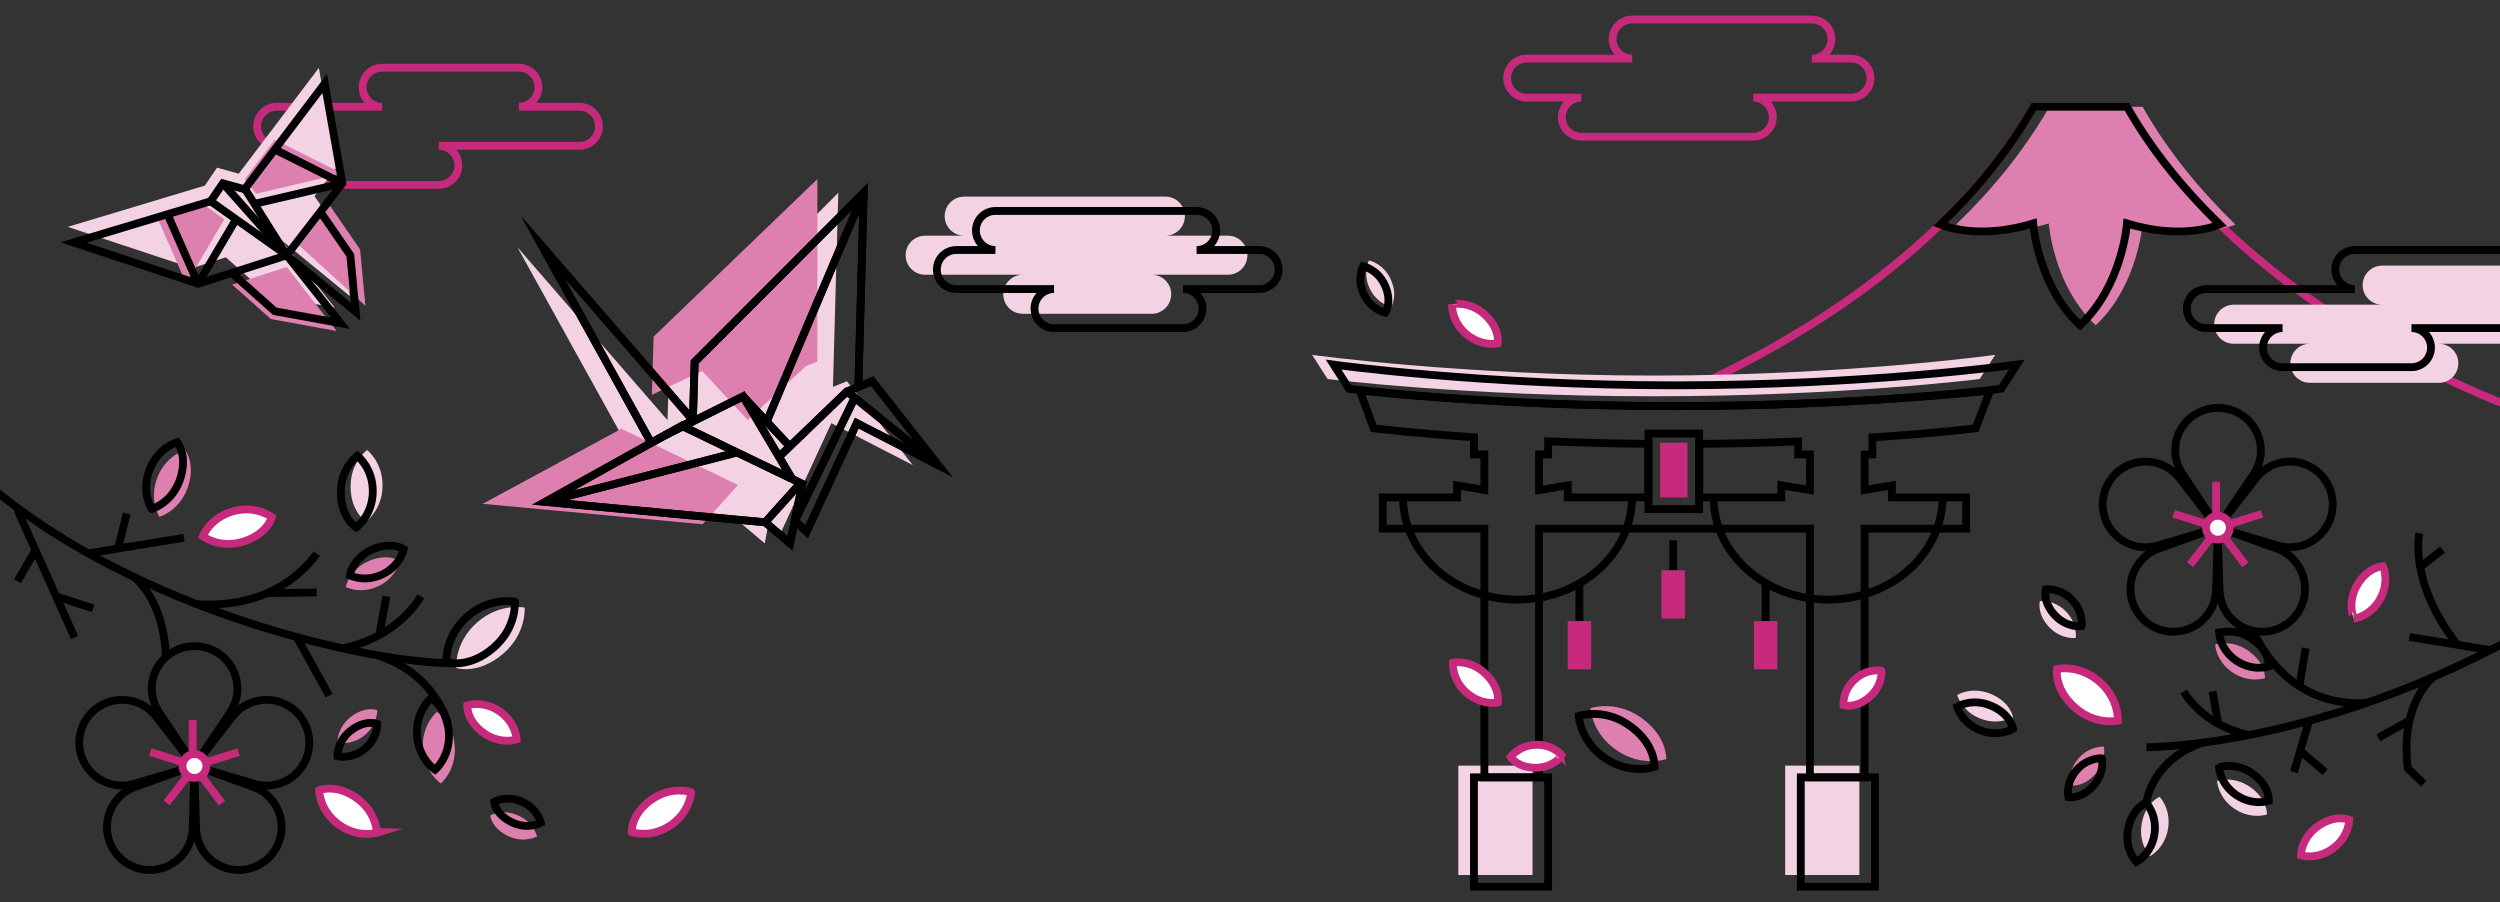 <?xml version="1.0" encoding="utf-8"?>
<!-- Generator: Adobe Illustrator 16.0.0, SVG Export Plug-In . SVG Version: 6.00 Build 0)  -->
<!DOCTYPE svg PUBLIC "-//W3C//DTD SVG 1.1//EN" "http://www.w3.org/Graphics/SVG/1.1/DTD/svg11.dtd">
<svg version="1.1" xmlns="http://www.w3.org/2000/svg" xmlns:xlink="http://www.w3.org/1999/xlink" x="0px" y="0px" width="1920px"
	 height="693px" viewBox="0 0 1920 693" style="enable-background:new 0 0 1920 693;" xml:space="preserve">
<rect x="0" y="0" width="1920" height="693" fill="#333333" stroke="none"/>
<style type="text/css">
<![CDATA[
	.st0{fill:none;stroke:#272525;stroke-width:4;stroke-miterlimit:10;}
	.st1{clip-path:url(#SVGID_18_);fill:none;stroke:#C72A7D;stroke-width:6;stroke-miterlimit:10;}
	.st2{clip-path:url(#SVGID_34_);fill:#DD7FAF;}
	.st3{fill:#7CC7EA;}
	.st4{clip-path:url(#SVGID_18_);fill:#C72A7D;}
	.st5{clip-path:url(#SVGID_20_);fill:#83C698;}
	.st6{fill:none;stroke:#32367C;stroke-width:4;stroke-miterlimit:10;}
	.st7{fill:none;stroke:#FAEC34;stroke-width:6.549;stroke-miterlimit:10;}
	.st8{clip-path:url(#SVGID_24_);fill:none;stroke:#27A2DC;stroke-width:4.366;stroke-miterlimit:10;}
	.st9{fill:#FFFFFF;stroke:#C72A7D;stroke-width:6;stroke-miterlimit:10;}
	.st10{clip-path:url(#SVGID_8_);fill:none;stroke:#000000;stroke-width:4;stroke-miterlimit:10;}
	.st11{clip-path:url(#SVGID_24_);fill:none;stroke:#FAEC34;stroke-width:4;stroke-miterlimit:10;}
	.st12{fill:none;stroke:#000000;stroke-width:5;stroke-miterlimit:10;}
	.st13{clip-path:url(#SVGID_10_);fill:none;stroke:#000000;stroke-width:4;stroke-miterlimit:10;}
	.st14{clip-path:url(#SVGID_16_);fill:none;}
	.st15{fill:#FFFF66;stroke:#000000;stroke-width:4;stroke-miterlimit:10;}
	.st16{fill:#F8EB35;stroke:#F8EB35;stroke-width:3.562;stroke-miterlimit:10;}
	.st17{clip-path:url(#SVGID_10_);fill:#FFFFFF;stroke:#000000;stroke-width:4;stroke-miterlimit:10;}
	.st18{clip-path:url(#SVGID_26_);fill:none;stroke:#C72B7D;stroke-width:6;stroke-miterlimit:10;}
	.st19{fill:none;stroke:#C72A7D;stroke-width:4;stroke-miterlimit:10;}
	.st20{fill:none;stroke:#C72B7D;stroke-width:4;stroke-miterlimit:10;}
	.st21{clip-path:url(#SVGID_32_);fill:none;stroke:#34A157;stroke-width:6.564;stroke-miterlimit:10;}
	.st22{clip-path:url(#SVGID_32_);fill:none;stroke:#32367C;stroke-width:6.014;stroke-miterlimit:10;}
	.st23{fill:#83C698;}
	.st24{clip-path:url(#SVGID_18_);fill:none;stroke:#000000;stroke-width:6;stroke-miterlimit:10;}
	.st25{fill:none;stroke:#D1EBF7;stroke-width:6;stroke-miterlimit:10;}
	.st26{fill:none;stroke:#27A2DC;stroke-width:4.366;stroke-miterlimit:10;}
	.st27{fill:#FFFFFF;stroke:#000000;stroke-width:6;stroke-miterlimit:10;}
	.st28{clip-path:url(#SVGID_34_);fill:none;stroke:#C72A7D;stroke-width:6;stroke-miterlimit:10;}
	.st29{fill:#FFFFFF;stroke:#34A156;stroke-width:6;stroke-miterlimit:10;}
	.st30{fill:none;stroke:#FFFFFF;stroke-miterlimit:10;}
	.st31{fill:#FAEC34;stroke:#000000;stroke-width:4;stroke-miterlimit:10;}
	.st32{fill:none;stroke:#000000;stroke-width:4;stroke-miterlimit:10;}
	.st33{clip-path:url(#SVGID_30_);fill:none;stroke:#FAEC34;stroke-width:4;stroke-miterlimit:10;}
	.st34{clip-path:url(#SVGID_32_);fill:none;stroke:#C72B7D;stroke-width:6.014;stroke-miterlimit:10;}
	.st35{fill:none;stroke:#34A156;stroke-width:4;stroke-miterlimit:10;}
	.st36{fill:#F2D2E3;}
	.st37{fill:#26A1DB;}
	.st38{fill:#27A1DB;}
	.st39{fill:#27A2DC;}
	.st40{clip-path:url(#SVGID_34_);fill:#FFFFFF;stroke:#C72A7D;stroke-width:6;stroke-miterlimit:10;}
	.st41{fill:#5D5D5D;}
	.st42{fill:#C72A7D;stroke:#000000;stroke-width:4;stroke-miterlimit:10;}
	.st43{clip-path:url(#SVGID_20_);fill:#FFFFFF;stroke:#34A156;stroke-width:6;stroke-miterlimit:10;}
	.st44{clip-path:url(#SVGID_34_);fill:none;stroke:#000000;stroke-width:6;stroke-miterlimit:10;}
	.st45{fill:#F8EB35;}
	.st46{clip-path:url(#SVGID_18_);fill:#DD7FAF;}
	.st47{clip-path:url(#SVGID_8_);}
	.st48{clip-path:url(#SVGID_34_);fill:#F2D2E3;}
	.st49{clip-path:url(#SVGID_18_);fill:#FFFFFF;stroke:#C72A7D;stroke-width:6;stroke-miterlimit:10;}
	.st50{stroke:#000000;stroke-width:4;stroke-miterlimit:10;}
	.st51{fill:none;stroke:#27A1DB;stroke-width:6;stroke-miterlimit:10;}
	.st52{fill:#FFFFFF;stroke:#C72A7D;stroke-width:4;stroke-miterlimit:10;}
	.st53{fill:#C6C6C6;}
	.st54{fill:#FAEC34;}
	.st55{clip-path:url(#SVGID_26_);fill:none;stroke:#FAEC34;stroke-width:6;stroke-miterlimit:10;}
	.st56{fill:#C72A7D;}
	.st57{fill:#C72B7D;}
	.st58{fill:none;stroke:#FAEC34;stroke-width:4;stroke-miterlimit:10;}
	.st59{fill:none;stroke:#FFFF66;stroke-width:4;stroke-miterlimit:10;}
	.st60{clip-path:url(#SVGID_20_);fill:#34A156;}
	.st61{clip-path:url(#SVGID_32_);fill:none;stroke:#FAEC34;stroke-width:6.014;stroke-miterlimit:10;}
	.st62{clip-path:url(#SVGID_16_);fill:none;stroke:#FAEC34;stroke-width:3.628;stroke-miterlimit:10;}
	.st63{fill:none;stroke:#000000;stroke-width:3;stroke-miterlimit:10;}
	.st64{fill:#FFFFFF;}
	.st65{fill:none;stroke:#000000;stroke-width:3.843;stroke-miterlimit:10;}
	.st66{clip-path:url(#SVGID_30_);fill:none;stroke:#34A157;stroke-width:4.366;stroke-miterlimit:10;}
	.st67{fill:none;stroke:#FAEC34;stroke-width:4.366;stroke-miterlimit:10;}
	.st68{fill:none;}
	.st69{clip-path:url(#SVGID_34_);fill:#C72A7D;}
	.st70{clip-path:url(#SVGID_24_);fill:none;stroke:#32367C;stroke-width:4;stroke-miterlimit:10;}
	.st71{clip-path:url(#SVGID_20_);fill:#D4EBDB;}
	.st72{fill:none;stroke:#D1EBF7;stroke-width:4;stroke-miterlimit:10;}
	.st73{fill:#32367C;}
	.st74{clip-path:url(#SVGID_20_);fill:none;stroke:#000000;stroke-width:6;stroke-miterlimit:10;}
	.st75{fill:#FFFFFF;stroke:#000000;stroke-width:4;stroke-miterlimit:10;}
	.st76{fill:#34A156;}
	.st77{fill:#34A157;}
	.st78{clip-path:url(#SVGID_24_);fill:none;stroke:#C72B7D;stroke-width:4;stroke-miterlimit:10;}
	.st79{clip-path:url(#SVGID_20_);fill:none;stroke:#34A156;stroke-width:6;stroke-miterlimit:10;}
	.st80{fill:none;stroke:#C72A7D;stroke-width:6;stroke-miterlimit:10;}
	.st81{fill:#FFFFFF;stroke:#34A156;stroke-width:4;stroke-miterlimit:10;}
	.st82{stroke:#000000;stroke-width:3;stroke-miterlimit:10;}
	.st83{fill:none;stroke:#FFFFFF;stroke-width:4;stroke-miterlimit:10;}
	.st84{fill:none;stroke:#7CC7EA;stroke-width:4;stroke-miterlimit:10;}
	.st85{fill:#D1EBF7;}
	.st86{fill:none;stroke:#34A157;stroke-width:4.366;stroke-miterlimit:10;}
	.st87{fill:#D4EBDB;}
	.st88{fill:none;stroke:#000000;stroke-width:5.299;stroke-miterlimit:10;}
	.st89{clip-path:url(#SVGID_30_);fill:none;stroke:#32367C;stroke-width:4;stroke-miterlimit:10;}
	.st90{fill:none;stroke:#FFFFFF;stroke-width:1.479;stroke-miterlimit:10;}
	.st91{clip-path:url(#SVGID_10_);}
	.st92{clip-path:url(#SVGID_12_);}
	.st93{clip-path:url(#SVGID_14_);}
	.st94{clip-path:url(#SVGID_16_);}
	.st95{clip-path:url(#SVGID_18_);}
	.st96{clip-path:url(#SVGID_20_);}
	.st97{clip-path:url(#SVGID_22_);}
	.st98{clip-path:url(#SVGID_34_);}
	.st99{fill:none;stroke:#000000;stroke-width:6;stroke-miterlimit:10;}
	.st100{clip-path:url(#SVGID_18_);fill:#F2D2E3;}
	.st101{clip-path:url(#SVGID_8_);fill:#FFFFFF;stroke:#000000;stroke-width:4;stroke-miterlimit:10;}
	.st102{fill:none;stroke:#272525;stroke-width:3.562;stroke-miterlimit:10;}
	.st103{clip-path:url(#SVGID_28_);fill:none;stroke:#27A2DC;stroke-width:6.549;stroke-miterlimit:10;}
	.st104{fill:none;stroke:#34A156;stroke-width:6;stroke-miterlimit:10;}
	.st105{clip-path:url(#SVGID_28_);fill:none;stroke:#32367C;stroke-width:6;stroke-miterlimit:10;}
	.st106{fill:none;stroke:#27A1DB;stroke-width:4;stroke-miterlimit:10;}
	.st107{clip-path:url(#SVGID_30_);fill:none;stroke:#C72B7D;stroke-width:4;stroke-miterlimit:10;}
	.st108{fill:#DD7FAF;}
	.st109{clip-path:url(#SVGID_12_);fill:none;stroke:#000000;stroke-width:4;stroke-miterlimit:10;}
]]>
</style>
<g id="Layer_1">
</g>
<g id="Layer_2">
	<g>
		<defs>
			<rect id="SVGID_17_" width="1920" height="693"/>
		</defs>
		<clipPath id="SVGID_2_">
			<use xlink:href="#SVGID_17_"  style="overflow:visible;"/>
		</clipPath>
		<rect x="1120" y="588" style="clip-path:url(#SVGID_2_);fill:#F2D2E3;" width="57" height="84"/>
		<rect x="1371" y="588" style="clip-path:url(#SVGID_2_);fill:#F2D2E3;" width="57" height="84"/>
		<g style="clip-path:url(#SVGID_2_);">
			<path class="st80" d="M1303.828,296.11C1371.126,265.504,1495.896,196,1561.91,82h71.584
				c93.29,162,303.879,233.599,303.879,233.599"/>
		</g>
		<path style="clip-path:url(#SVGID_2_);fill:#F2D2E3;" d="M1270.011,288.436c147.492,0,262.31-15.898,262.31-15.898l-11.921,18.547
			c0,0-104.663,13.248-250.392,13.248c-145.727,0-250.389-13.248-250.389-13.248l-11.921-18.547
			C1007.698,272.537,1122.513,288.436,1270.011,288.436z"/>
		<path style="clip-path:url(#SVGID_2_);fill:none;stroke:#C72A7D;stroke-width:6;stroke-miterlimit:10;" d="M445.008,82h-46.5
			c8.284,0,15-6.715,15-15s-6.716-15-15-15h-105c-8.284,0-15,6.715-15,15s6.716,15,15,15h-81c-8.284,0-15,6.715-15,15
			s6.716,15,15,15h42c-8.284,0-15,6.715-15,15s6.716,15,15,15h82.5c8.284,0,15-6.715,15-15s-6.716-15-15-15h108
			c8.284,0,15-6.715,15-15S453.292,82,445.008,82z"/>
		<polygon style="clip-path:url(#SVGID_2_);fill:#F2D2E3;" points="268.638,227.375 264.551,184.066 241.523,150.656 
			258.42,128.768 244.879,52.127 183.372,133.365 166.679,128.768 157.257,142.561 52.008,174.24 147.552,205.916 173.454,197.614 
			206.528,227.035 257.057,236.232 215.732,184.066 		"/>
		<polygon style="clip-path:url(#SVGID_2_);fill:#DD7FAF;" points="119.64,164.527 143.052,217.916 172.28,168.416 152.757,154.561 
					"/>
		<polygon style="clip-path:url(#SVGID_2_);fill:#DD7FAF;" points="196.619,148.766 187.872,137.865 211.028,107.287 
			262.92,133.268 		"/>
		<polygon style="clip-path:url(#SVGID_2_);fill:#DD7FAF;" points="178.28,218.573 208.028,245.035 258.557,254.232 
			220.232,205.066 		"/>
		<polygon style="clip-path:url(#SVGID_2_);fill:#DD7FAF;" points="253.523,158.156 229.971,188.666 280.638,234.875 
			276.551,191.566 		"/>
		<polygon style="clip-path:url(#SVGID_2_);fill:#F2D2E3;" points="650.417,292.793 639.709,297.111 643.825,148.035 
			513.981,278.035 512.643,322.719 512.643,322.719 397.321,189.793 480.573,340.115 480.589,340.107 399.208,385.43 
			568.15,401.131 587.282,417.27 590.684,399.783 599.985,408.399 638.487,324.979 700.978,357.166 		"/>
		<polygon style="clip-path:url(#SVGID_2_);fill:#DD7FAF;" points="500.643,303.219 501.981,258.535 627.75,137.532 
			627.709,277.611 618.949,281.146 574.307,322.561 539.19,284.914 		"/>
		<polygon style="clip-path:url(#SVGID_2_);fill:#DD7FAF;" points="370.708,386.93 477.222,329.307 566.786,372.463 539.65,402.631 
					"/>
		<path style="clip-path:url(#SVGID_2_);fill:#F2D2E3;" d="M710.508,181h30c-8.284,0-15-6.715-15-15s6.716-15,15-15h154.5
			c8.284,0,15,6.715,15,15s-6.716,15-15,15h48c8.284,0,15,6.715,15,15s-6.716,15-15,15h-58.5c8.284,0,15,6.715,15,15
			s-6.716,15-15,15h-99c-8.284,0-15-6.715-15-15s6.716-15,15-15h-75c-8.284,0-15-6.715-15-15S702.224,181,710.508,181z"/>
		<path style="clip-path:url(#SVGID_2_);fill:#DD7FAF;" d="M1609.556,594.062c-9.524,11.043-19.564,9.197-19.564,9.197
			s-2.375-10.73,6.229-20.701c8.596-9.961,19.564-9.197,19.564-9.197S1618.151,584.104,1609.556,594.062z"/>
		<path style="clip-path:url(#SVGID_2_);fill:#F2D2E3;" d="M1574.073,481.945c-10.166-10.455-7.449-20.295-7.449-20.295
			s10.897-1.426,20.077,8.018c9.17,9.434,7.447,20.295,7.447,20.295S1583.243,491.379,1574.073,481.945z"/>
		<path style="clip-path:url(#SVGID_2_);fill:#F2D2E3;" d="M1644.747,633.107c2.72-16.834,13.847-21.147,13.847-21.147
			s8.94,9.228,6.482,24.433c-2.452,15.183-13.844,21.146-13.844,21.146S1642.295,648.293,1644.747,633.107z"/>
		<path style="clip-path:url(#SVGID_2_);fill:#DD7FAF;" d="M1726.099,499.379c14.153,9.509,13.421,21.421,13.421,21.421
			s-12.123,4.263-24.905-4.327c-12.765-8.578-13.418-21.42-13.418-21.42S1713.331,490.801,1726.099,499.379z"/>
		<path style="clip-path:url(#SVGID_2_);fill:#F2D2E3;" d="M1727.599,604.082c14.153,9.508,13.421,21.42,13.421,21.42
			s-12.123,4.264-24.905-4.326c-12.765-8.578-13.418-21.421-13.418-21.421S1714.831,595.502,1727.599,604.082z"/>
		<path style="clip-path:url(#SVGID_2_);fill:#F2D2E3;" d="M1528.343,532.684c15.851,6.287,17.662,18.082,17.662,18.082
			s-10.939,6.74-25.254,1.059c-14.297-5.672-17.661-18.082-17.661-18.082S1514.048,527.012,1528.343,532.684z"/>
		<path style="clip-path:url(#SVGID_2_);fill:#F2D2E3;" d="M1067.836,214.016c6.286,13.159,0.562,21.609,0.562,21.609
			s-10.781-2.134-16.456-14.018c-5.669-11.873-0.562-21.613-0.562-21.613S1062.167,202.145,1067.836,214.016z"/>
		<g style="clip-path:url(#SVGID_2_);">
			<g>
				<path class="st108" d="M1502.186,172.482c27.384-26.404,51.85-55.982,71.745-90.482h71.584
					c19.603,34.5,44.382,64.252,71.3,90.478c-7.295,2.842-32.968,10.79-71.3-0.826c0,0-3.463,47.839-36.023,78.146
					c-32.555-30.308-36.018-78.169-36.018-78.169C1535.165,183.236,1509.501,175.331,1502.186,172.482z"/>
			</g>
		</g>
		<path style="clip-path:url(#SVGID_2_);fill:#DD7FAF;" d="M1259.292,550.459c21.494,14.439,20.379,32.527,20.379,32.527
			s-18.409,6.474-37.818-6.57c-19.387-13.025-20.376-32.527-20.376-32.527S1239.905,537.434,1259.292,550.459z"/>
		<rect x="1275" y="340" style="clip-path:url(#SVGID_2_);fill:#C72A7D;" width="21" height="42"/>
		<path style="clip-path:url(#SVGID_2_);fill:none;stroke:#C72A7D;stroke-width:6;stroke-miterlimit:10;" d="M1421.508,45h-30
			c8.284,0,15-6.715,15-15s-6.716-15-15-15h-138c-8.284,0-15,6.715-15,15s6.716,15,15,15h-81c-8.284,0-15,6.715-15,15
			s6.716,15,15,15h42c-8.284,0-15,6.715-15,15s6.716,15,15,15h132c8.284,0,15-6.715,15-15s-6.716-15-15-15h75
			c8.284,0,15-6.715,15-15S1429.792,45,1421.508,45z"/>
		<g style="clip-path:url(#SVGID_2_);">
			<path class="st99" d="M1736.364,346.066c0-18.178-14.736-32.824-32.912-32.824s-32.911,14.49-32.911,32.668
				c0,7.486,2.676,14.143,6.713,19.699c0.163,0.223,26.089,39.205,26.089,39.205s26.191-38.818,26.484-39.234
				C1733.733,360.007,1736.364,353.45,1736.364,346.066z"/>
			<g>
				<path class="st99" d="M1703.074,405.277c0,0,29.733-38.279,29.76-38.316l0.012-0.016c3.921-4.953,9.302-8.836,15.771-10.904
					c17.314-5.532,35.836,4.012,41.37,21.322c5.537,17.318-4.014,35.838-21.325,41.378c-6.659,2.127-13.497,2.016-19.704,0.099
					L1703.074,405.277z"/>
				<path class="st99" d="M1703.074,404.938l46.472,16.762c5.484,2.181,10.449,5.855,14.227,10.941
					c10.835,14.592,7.792,35.205-6.797,46.041c-14.594,10.842-35.209,7.799-46.05-6.791c-4.181-5.631-6.145-12.404-6.328-18.919
					L1703.074,404.938z"/>
			</g>
			<path class="st99" d="M1703.344,405.277l-29.675-38.207c-0.029-0.037-0.059-0.072-0.085-0.109l-0.011-0.016l0,0
				c-3.921-4.953-9.305-8.836-15.773-10.904c-17.312-5.532-35.836,4.012-41.367,21.322c-5.537,17.318,4.014,35.838,21.322,41.378
				c6.659,2.127,13.499,2.016,19.705,0.099L1703.344,405.277z"/>
			<path class="st99" d="M1703.344,404.938l-46.474,16.762c-5.484,2.181-10.447,5.855-14.225,10.941
				c-10.835,14.592-7.794,35.205,6.797,46.041c14.594,10.842,35.21,7.799,46.05-6.791c4.181-5.631,6.284-12.157,6.469-18.672
				L1703.344,404.938z"/>
			<g>
				<circle class="st9" cx="1703.344" cy="405.277" r="9.161"/>
				<line class="st9" x1="1702" y1="397" x2="1702" y2="370"/>
				<line class="st9" x1="1669.415" y1="394.572" x2="1694.183" y2="402.388"/>
				<line class="st9" x1="1737.272" y1="394.572" x2="1712.08" y2="402.521"/>
				<line class="st9" x1="1681.982" y1="433.654" x2="1698.105" y2="412.788"/>
				<line class="st9" x1="1724.449" y1="433.846" x2="1708.582" y2="412.788"/>
				<path class="st9" d="M1703.344,405.277"/>
			</g>
		</g>
		<path style="clip-path:url(#SVGID_2_);fill:none;stroke:#000000;stroke-width:6;stroke-miterlimit:10;" d="M1648.494,573.822
			c0,0,156.063,1.68,339.814-118.303"/>
		<path style="clip-path:url(#SVGID_2_);fill:none;stroke:#000000;stroke-width:6;stroke-miterlimit:10;" d="M1677.021,531.029
			c0,0,14.265,26.555,51.185,33.564"/>
		
			<line style="clip-path:url(#SVGID_2_);fill:none;stroke:#000000;stroke-width:6;stroke-miterlimit:10;" x1="1699.257" y1="531.029" x2="1703.871" y2="557.584"/>
		<path style="clip-path:url(#SVGID_2_);fill:none;stroke:#000000;stroke-width:6;stroke-miterlimit:10;" d="M1648.494,615.774
			c0,0,4.197-32.724,44.048-45.69"/>
		<path style="clip-path:url(#SVGID_2_);fill:none;stroke:#000000;stroke-width:6;stroke-miterlimit:10;" d="M1731,485.178
			c0,0,22.5,59.129,87.401,54.664"/>
		
			<line style="clip-path:url(#SVGID_2_);fill:none;stroke:#000000;stroke-width:6;stroke-miterlimit:10;" x1="1770.765" y1="497.775" x2="1765.729" y2="528.283"/>
		
			<line style="clip-path:url(#SVGID_2_);fill:none;stroke:#000000;stroke-width:6;stroke-miterlimit:10;" x1="1773.302" y1="553.596" x2="1761.765" y2="592.93"/>
		
			<line style="clip-path:url(#SVGID_2_);fill:none;stroke:#000000;stroke-width:6;stroke-miterlimit:10;" x1="1785.677" y1="592.93" x2="1767.533" y2="577.596"/>
		<path style="clip-path:url(#SVGID_2_);fill:none;stroke:#000000;stroke-width:6;stroke-miterlimit:10;" d="M1868.335,520.396
			c0,0-25.385,19.633-19.093,69.674l12.167,11.859"/>
		
			<line style="clip-path:url(#SVGID_2_);fill:none;stroke:#000000;stroke-width:6;stroke-miterlimit:10;" x1="1826.587" y1="566.584" x2="1850.511" y2="553.307"/>
		
			<line style="clip-path:url(#SVGID_2_);fill:none;stroke:#000000;stroke-width:6;stroke-miterlimit:10;" x1="1912.315" y1="499.275" x2="1850.449" y2="489.205"/>
		<path style="clip-path:url(#SVGID_2_);fill:none;stroke:#000000;stroke-width:6;stroke-miterlimit:10;" d="M1858.011,409.496
			c0,0-8.399,36.918,28.518,84.744"/>
		
			<line style="clip-path:url(#SVGID_2_);fill:none;stroke:#000000;stroke-width:6;stroke-miterlimit:10;" x1="1858.705" y1="435.533" x2="1875.835" y2="422.082"/>
		<path style="clip-path:url(#SVGID_2_);fill:none;stroke:#000000;stroke-width:6;stroke-miterlimit:10;" d="M1250.292,556.459
			c21.494,14.439,20.379,32.527,20.379,32.527s-18.409,6.474-37.818-6.57c-19.387-13.025-20.376-32.527-20.376-32.527
			S1230.905,543.434,1250.292,556.459z"/>
		<path style="clip-path:url(#SVGID_2_);fill:#FFFFFF;stroke:#C72A7D;stroke-width:6;stroke-miterlimit:10;" d="M1594.301,544.049
			c-17.251-14.658-14.508-30.264-14.508-30.264s16.626-3.813,32.209,9.424c15.563,13.223,14.511,30.258,14.511,30.258
			S1609.863,557.268,1594.301,544.049z"/>
		<path style="clip-path:url(#SVGID_2_);fill:#FFFFFF;stroke:#C72A7D;stroke-width:6;stroke-miterlimit:10;" d="M1139.42,240.868
			c12.967,11.074,10.869,22.822,10.869,22.822s-12.53,2.841-24.242-7.161c-11.697-9.99-10.869-22.826-10.869-22.826
			S1127.725,230.878,1139.42,240.868z"/>
		<path style="clip-path:url(#SVGID_2_);fill:none;stroke:#000000;stroke-width:6;stroke-miterlimit:10;" d="M1634.247,637.607
			c2.72-16.834,13.847-21.147,13.847-21.147s8.94,9.228,6.482,24.433c-2.452,15.183-13.844,21.146-13.844,21.146
			S1631.795,652.793,1634.247,637.607z"/>
		<path style="clip-path:url(#SVGID_2_);fill:none;stroke:#000000;stroke-width:6;stroke-miterlimit:10;" d="M1729.099,593.582
			c14.153,9.508,13.421,21.42,13.421,21.42s-12.123,4.264-24.905-4.326c-12.765-8.578-13.418-21.421-13.418-21.421
			S1716.331,585.002,1729.099,593.582z"/>
		<path style="clip-path:url(#SVGID_2_);fill:#FFFFFF;stroke:#C72A7D;stroke-width:6;stroke-miterlimit:10;" d="M1809.955,450.023
			c8.291-14.9,20.221-15.168,20.221-15.168s5.262,11.724-2.228,25.18c-7.478,13.439-20.219,15.166-20.219,15.166
			S1802.476,463.461,1809.955,450.023z"/>
		<path style="clip-path:url(#SVGID_2_);fill:none;stroke:#000000;stroke-width:6;stroke-miterlimit:10;" d="M1729.099,490.379
			c14.153,9.509,13.421,21.421,13.421,21.421s-12.123,4.263-24.905-4.327c-12.765-8.578-13.418-21.42-13.418-21.42
			S1716.331,481.801,1729.099,490.379z"/>
		<path style="clip-path:url(#SVGID_2_);fill:#FFFFFF;stroke:#C72A7D;stroke-width:6;stroke-miterlimit:10;" d="M1779.562,634.965
			c13.743-10.092,24.703-5.367,24.703-5.367s-0.1,12.85-12.513,21.965c-12.397,9.104-24.7,5.367-24.7,5.367
			S1767.167,644.068,1779.562,634.965z"/>
		<path style="clip-path:url(#SVGID_2_);fill:none;stroke:#000000;stroke-width:6;stroke-miterlimit:10;" d="M1528.343,541.684
			c15.851,6.287,17.662,18.082,17.662,18.082s-10.939,6.74-25.254,1.059c-14.297-5.672-17.661-18.082-17.661-18.082
			S1514.048,536.012,1528.343,541.684z"/>
		<g style="clip-path:url(#SVGID_2_);">
			<g>
				<polygon class="st99" points="418.708,385.43 587.65,401.131 614.786,370.963 523.588,327.02 				"/>
				<polyline class="st99" points="587.65,401.131 606.782,417.27 616.625,369.463 				"/>
				<line class="st99" x1="566.751" y1="347.285" x2="418.708" y2="385.43"/>
				<line class="st99" x1="656.418" y1="305.355" x2="609.923" y2="401.131"/>
				<line class="st99" x1="717.65" y1="354.969" x2="650.449" y2="300.646"/>
				<polyline class="st99" points="598.222,350.887 650.449,300.646 669.917,292.793 720.478,357.166 657.987,324.979 
					619.485,408.399 609.94,399.558 				"/>
				<polygon class="st99" points="416.821,189.793 500.073,340.115 532.143,322.719 				"/>
				<polyline class="st99" points="608.41,367.891 570.69,304.414 509.959,334.707 				"/>
				<line class="st99" x1="570.69" y1="304.414" x2="605.807" y2="342.061"/>
				<polyline class="st99" points="532.143,322.719 533.481,278.035 663.325,148.035 659.209,297.111 				"/>
				<line class="st99" x1="663.325" y1="148.035" x2="588.246" y2="325.139"/>
			</g>
			<g>
				<polygon class="st99" points="418.708,385.43 587.65,401.131 614.786,370.963 523.588,327.02 				"/>
				<polyline class="st99" points="587.65,401.131 606.782,417.27 616.625,369.463 				"/>
				<line class="st99" x1="566.751" y1="347.285" x2="418.708" y2="385.43"/>
				<line class="st99" x1="656.418" y1="305.355" x2="609.923" y2="401.131"/>
				<line class="st99" x1="717.65" y1="354.969" x2="650.449" y2="300.646"/>
				<polyline class="st99" points="598.222,350.887 650.449,300.646 669.917,292.793 720.478,357.166 657.987,324.979 
					619.485,408.399 609.94,399.558 				"/>
				<polygon class="st99" points="416.821,189.793 500.073,340.115 532.143,322.719 				"/>
				<polyline class="st99" points="608.41,367.891 570.69,304.414 509.959,334.707 				"/>
				<line class="st99" x1="570.69" y1="304.414" x2="605.807" y2="342.061"/>
				<polyline class="st99" points="532.143,322.719 533.481,278.035 663.325,148.035 659.209,297.111 				"/>
				<line class="st99" x1="663.325" y1="148.035" x2="588.246" y2="325.139"/>
			</g>
		</g>
		<path style="clip-path:url(#SVGID_2_);fill:none;stroke:#000000;stroke-width:6;stroke-miterlimit:10;" d="M734.508,192h30
			c-8.284,0-15-6.715-15-15s6.716-15,15-15h154.5c8.284,0,15,6.715,15,15s-6.716,15-15,15h48c8.284,0,15,6.715,15,15
			s-6.716,15-15,15h-58.5c8.284,0,15,6.715,15,15s-6.716,15-15,15h-99c-8.284,0-15-6.715-15-15s6.716-15,15-15h-75
			c-8.284,0-15-6.715-15-15S726.224,192,734.508,192z"/>
		<g style="clip-path:url(#SVGID_2_);">
			<path class="st99" d="M1286.511,295.936c147.492,0,262.31-15.898,262.31-15.898l-11.921,18.547
				c0,0-104.663,13.248-250.392,13.248c-145.727,0-250.389-13.248-250.389-13.248l-11.921-18.547
				C1024.198,280.037,1139.013,295.936,1286.511,295.936z"/>
			<rect x="1132" y="597" class="st99" width="57" height="84"/>
			<path class="st99" d="M1438,349v-13.07c50-3.291,79.258-6.977,79.258-6.977l11.196-29.045c0,0-105.893,12.027-242.038,12.027
				c-136.148,0-242.09-12.027-242.09-12.027l10.649,29.045c0,0,29.024,3.611,77.024,6.877V349h8v27.307l-21-3.533V382h-57v24h78v191
				h42V406h208v191h42V406h78v-24h-57v-9.227l-21,3.533V349H1438z M1189,349v-10.062c24,0.98,50,1.704,77,1.949V382h-62v-9.227
				l-22,3.613V349H1189z M1390,376.387l-22-3.613V382h-63v-41.1c28.5-0.227,54-0.934,76-1.899V349h9V376.387z"/>
			<rect x="1383" y="597" class="st99" width="57" height="84"/>
		</g>
		
			<rect x="1266" y="333" style="clip-path:url(#SVGID_2_);fill:none;stroke:#000000;stroke-width:6;stroke-miterlimit:10;" width="39" height="58"/>
		<path style="clip-path:url(#SVGID_2_);fill:none;stroke:#000000;stroke-width:6;stroke-miterlimit:10;" d="M1253.429,381.744
			c0,43.494-39.381,78.751-87.959,78.751c-48.577,0-87.959-35.257-87.959-78.751"/>
		<path style="clip-path:url(#SVGID_2_);fill:none;stroke:#000000;stroke-width:6;stroke-miterlimit:10;" d="M1491.929,381.744
			c0,43.494-39.381,78.751-87.961,78.751c-48.576,0-87.958-35.257-87.958-78.751"/>
		
			<line style="clip-path:url(#SVGID_2_);fill:none;stroke:#000000;stroke-width:6;stroke-miterlimit:10;" x1="1213" y1="448" x2="1213" y2="477"/>
		
			<line style="clip-path:url(#SVGID_2_);fill:none;stroke:#000000;stroke-width:6;stroke-miterlimit:10;" x1="1356" y1="448" x2="1356" y2="477"/>
		
			<line style="clip-path:url(#SVGID_2_);fill:none;stroke:#000000;stroke-width:6;stroke-miterlimit:10;" x1="1285" y1="415" x2="1285" y2="438"/>
		<rect x="1204" y="477" style="clip-path:url(#SVGID_2_);fill:#C72A7D;" width="18" height="37"/>
		<rect x="1276" y="438" style="clip-path:url(#SVGID_2_);fill:#C72A7D;" width="18" height="37"/>
		<rect x="1347" y="477" style="clip-path:url(#SVGID_2_);fill:#C72A7D;" width="18" height="37"/>
		<path style="clip-path:url(#SVGID_2_);fill:none;stroke:#000000;stroke-width:6;stroke-miterlimit:10;" d="M1578.573,472.945
			c-10.166-10.455-7.449-20.295-7.449-20.295s10.897-1.426,20.077,8.018c9.17,9.434,7.447,20.295,7.447,20.295
			S1587.743,482.379,1578.573,472.945z"/>
		<path style="clip-path:url(#SVGID_2_);fill:#FFFFFF;stroke:#C72A7D;stroke-width:6;stroke-miterlimit:10;" d="M1436.306,534.833
			c-10.802,9.798-20.54,6.743-20.54,6.743s-1.049-10.939,8.706-19.789c9.746-8.838,20.542-6.742,20.542-6.742
			S1446.05,525.996,1436.306,534.833z"/>
		<path style="clip-path:url(#SVGID_2_);fill:none;stroke:#000000;stroke-width:6;stroke-miterlimit:10;" d="M1608.056,603.062
			c-9.524,11.043-19.564,9.197-19.564,9.197s-2.375-10.73,6.229-20.701c8.596-9.961,19.564-9.197,19.564-9.197
			S1616.651,593.104,1608.056,603.062z"/>
		<path style="clip-path:url(#SVGID_2_);fill:#FFFFFF;stroke:#C72A7D;stroke-width:6;stroke-miterlimit:10;" d="M1139.886,516.559
			c12.747,11.332,10.412,23.033,10.412,23.033s-12.583,2.594-24.092-7.643c-11.495-10.219-10.411-23.031-10.411-23.031
			S1128.393,506.34,1139.886,516.559z"/>
		<path style="clip-path:url(#SVGID_2_);fill:none;stroke:#000000;stroke-width:6;stroke-miterlimit:10;" d="M1063.336,218.516
			c6.286,13.159,0.562,21.609,0.562,21.609s-10.781-2.134-16.456-14.018c-5.669-11.873-0.562-21.613-0.562-21.613
			S1057.667,206.645,1063.336,218.516z"/>
		<g style="clip-path:url(#SVGID_2_);">
			<path class="st108" d="M390.835,642.371c-13.307-5.96-14.417-16.109-14.417-16.109s9.601-5.35,21.618,0.037
				c12.009,5.383,14.417,16.109,14.417,16.109S402.841,647.75,390.835,642.371z"/>
			<path class="st108" d="M349.265,573.539c-1.149-20.289-13.805-26.775-13.805-26.775s-11.738,9.837-10.697,28.162
				c1.035,18.302,13.802,26.777,13.802,26.777S350.301,591.845,349.265,573.539z"/>
			<path class="st36" d="M387.012,501.539c-19.406,17.145-36.624,11.49-36.624,11.49s-1.608-19.446,15.923-34.927
				c17.505-15.462,36.621-11.485,36.621-11.485S404.52,486.076,387.012,501.539z"/>
			<path class="st108" d="M281.824,431.525c15.36-7.416,25.269-0.766,25.269-0.766s-2.446,12.615-16.315,19.307
				c-13.852,6.689-25.263,0.762-25.263,0.762S267.973,438.211,281.824,431.525z"/>
			<path class="st36" d="M269.259,372.904c-0.292,20.318,11.877,27.686,11.877,27.686s12.401-8.98,12.665-27.334
				c0.264-18.329-11.874-27.686-11.874-27.686S269.525,354.572,269.259,372.904z"/>
			<path class="st108" d="M268.865,551.016c11.295-9.222,20.865-5.664,20.865-5.664s0.476,10.98-9.728,19.307
				c-10.195,8.32-20.865,5.664-20.865,5.664S258.674,559.332,268.865,551.016z"/>
			<path class="st108" d="M143.716,375.666c7.292-18.97-1.579-30.086-1.579-30.086s-14.745,4.143-21.328,21.277
				c-6.58,17.109,1.576,30.082,1.576,30.082S137.136,392.775,143.716,375.666z"/>
			<path class="st99" d="M347.999,509.352c-64.974,0-242.897-40.004-356.761-136.854"/>
			<path class="st99" d="M323.238,457.994c0,0-17.001,31.646-61.002,40.002"/>
			<line class="st99" x1="296.739" y1="457.994" x2="291.237" y2="488.245"/>
			<path class="st99" d="M344.21,558.01c0,0-6.981-39.342-54.477-54.799"/>
			<path class="st99" d="M243.267,425.203c-14.527,19.707-42.287,41.811-93.029,38.795"/>
			<line class="st99" x1="227.902" y1="489.279" x2="252.762" y2="534.164"/>
			<path class="st99" d="M103.484,443.596c0,0,22.525,17.418,23.886,60.504"/>
			<line class="st99" x1="67.506" y1="424.998" x2="141.24" y2="412.994"/>
			<line class="st99" x1="91.049" y1="419.604" x2="97.333" y2="394.42"/>
			<line class="st99" x1="13.447" y1="391.641" x2="57.258" y2="489.641"/>
			<line class="st99" x1="26.842" y1="423.317" x2="13.447" y2="446.357"/>
			<path class="st99" d="M344.765,563.039c-1.149-20.289-13.805-26.775-13.805-26.775s-11.738,9.837-10.697,28.162
				c1.035,18.302,13.802,26.777,13.802,26.777S345.801,581.345,344.765,563.039z"/>
			<path class="st9" d="M501.17,613.547c-16.869,11.332-15.993,25.529-15.993,25.529s14.446,5.08,29.681-5.158
				c15.215-10.223,15.993-25.529,15.993-25.529S516.387,603.322,501.17,613.547z"/>
			<path class="st99" d="M137.716,369.666c7.292-18.97-1.579-30.086-1.579-30.086s-14.745,4.143-21.328,21.277
				c-6.58,17.109,1.576,30.082,1.576,30.082S131.136,386.775,137.716,369.666z"/>
			<path class="st99" d="M261.759,377.404c-0.292,20.318,11.877,27.686,11.877,27.686s12.401-8.98,12.665-27.334
				c0.264-18.329-11.874-27.686-11.874-27.686S262.025,359.072,261.759,377.404z"/>
			<path class="st9" d="M274.526,613.367c-16.38-12.029-29.44-6.395-29.44-6.395s0.117,15.312,14.912,26.176
				c14.775,10.851,29.438,6.396,29.438,6.396S289.301,624.218,274.526,613.367z"/>
			<g>
				<path class="st99" d="M182.364,529.066c0-18.178-14.736-32.824-32.912-32.824s-32.911,14.49-32.911,32.668
					c0,7.486,2.676,14.143,6.713,19.699c0.163,0.223,26.089,39.205,26.089,39.205s26.191-38.818,26.484-39.234
					C179.733,543.007,182.364,536.45,182.364,529.066z"/>
				<g>
					<path class="st99" d="M149.074,588.277c0,0,29.733-38.279,29.76-38.316l0.012-0.016c3.921-4.953,9.302-8.836,15.771-10.904
						c17.314-5.532,35.836,4.012,41.37,21.322c5.537,17.318-4.014,35.838-21.325,41.378c-6.659,2.127-13.497,2.016-19.704,0.099
						L149.074,588.277z"/>
					<path class="st99" d="M149.074,587.938l46.472,16.762c5.484,2.181,10.449,5.855,14.227,10.941
						c10.835,14.592,7.792,35.205-6.797,46.041c-14.594,10.842-35.209,7.799-46.05-6.791c-4.181-5.631-6.145-12.404-6.328-18.919
						L149.074,587.938z"/>
				</g>
				<path class="st99" d="M149.344,588.277l-29.675-38.207c-0.029-0.037-0.059-0.072-0.085-0.109l-0.012-0.016l0,0
					c-3.921-4.953-9.305-8.836-15.773-10.904c-17.312-5.532-35.836,4.012-41.367,21.322c-5.537,17.318,4.014,35.838,21.322,41.378
					c6.659,2.127,13.499,2.016,19.705,0.099L149.344,588.277z"/>
				<path class="st99" d="M149.344,587.938l-46.474,16.762c-5.484,2.181-10.447,5.855-14.226,10.941
					c-10.835,14.592-7.794,35.205,6.797,46.041c14.594,10.842,35.21,7.799,46.05-6.791c4.181-5.631,6.284-12.157,6.469-18.672
					L149.344,587.938z"/>
				<g>
					<circle class="st9" cx="149.344" cy="588.277" r="9.161"/>
					<line class="st9" x1="148" y1="580" x2="148" y2="553"/>
					<line class="st9" x1="115.415" y1="577.572" x2="140.183" y2="585.388"/>
					<line class="st9" x1="183.272" y1="577.572" x2="158.08" y2="585.521"/>
					<line class="st9" x1="127.982" y1="616.654" x2="144.105" y2="595.788"/>
					<line class="st9" x1="170.449" y1="616.846" x2="154.582" y2="595.788"/>
					<path class="st9" d="M149.344,588.277"/>
				</g>
			</g>
			<line class="st99" x1="204.706" y1="455.584" x2="243.237" y2="454.998"/>
			<path class="st99" d="M379.512,497.039c-19.406,17.145-36.624,11.49-36.624,11.49s-1.608-19.446,15.923-34.927
				c17.505-15.462,36.621-11.485,36.621-11.485S397.02,481.576,379.512,497.039z"/>
			<path class="st9" d="M371.955,563.268c-14.032-9.701-13.138-21.597-13.138-21.597s12.179-4.103,24.844,4.657
				c12.655,8.744,13.134,21.593,13.134,21.593S384.606,572.012,371.955,563.268z"/>
			<path class="st99" d="M268.865,561.516c11.295-9.222,20.865-5.664,20.865-5.664s0.476,10.98-9.728,19.307
				c-10.195,8.32-20.865,5.664-20.865,5.664S258.674,569.832,268.865,561.516z"/>
			<path class="st99" d="M284.824,422.525c15.36-7.416,25.269-0.766,25.269-0.766s-2.446,12.615-16.315,19.307
				c-13.852,6.689-25.263,0.762-25.263,0.762S270.973,429.211,284.824,422.525z"/>
			<path class="st9" d="M185.555,416.334c19.582-5.43,23.232-19.178,23.232-19.178s-12.104-9.377-29.792-4.473
				c-17.666,4.898-23.235,19.176-23.235,19.176S167.886,421.23,185.555,416.334z"/>
			<line class="st99" x1="43.11" y1="457.994" x2="71.508" y2="467.184"/>
			<path class="st99" d="M393.835,631.871c-13.307-5.96-14.417-16.109-14.417-16.109s9.601-5.35,21.618,0.037
				c12.009,5.383,14.417,16.109,14.417,16.109S405.841,637.25,393.835,631.871z"/>
		</g>
		<path style="clip-path:url(#SVGID_2_);fill:#FFFFFF;stroke:#C72A7D;stroke-width:6;stroke-miterlimit:10;" d="M1180.137,589.611
			c-14.575,0.416-19.986-8.238-19.986-8.238s6.319-8.992,19.485-9.367c13.151-0.375,19.986,8.24,19.986,8.24
			S1193.288,589.238,1180.137,589.611z"/>
		<g style="clip-path:url(#SVGID_2_);">
			<path class="st99" d="M1490.186,172.482c27.384-26.404,51.85-55.982,71.745-90.482h71.584c19.603,34.5,44.382,64.252,71.3,90.478
				c-7.295,2.842-32.968,10.79-71.3-0.826c0,0-3.463,47.839-36.023,78.146c-32.555-30.308-36.018-78.169-36.018-78.169
				C1523.165,183.236,1497.501,175.331,1490.186,172.482z"/>
		</g>
		<path style="clip-path:url(#SVGID_2_);fill:#F2D2E3;" d="M1981.008,234h-30c8.284,0,15-6.715,15-15s-6.716-15-15-15h-121.5
			c-8.284,0-15,6.715-15,15s6.716,15,15,15h-114c-8.284,0-15,6.715-15,15s6.716,15,15,15h58.5c-8.284,0-15,6.715-15,15
			s6.716,15,15,15h99c8.284,0,15-6.715,15-15s-6.716-15-15-15h108c8.284,0,15-6.715,15-15S1989.292,234,1981.008,234z"/>
		<path style="clip-path:url(#SVGID_2_);fill:none;stroke:#000000;stroke-width:6;stroke-miterlimit:10;" d="M1960.008,222h-30
			c8.284,0,15-6.715,15-15s-6.716-15-15-15h-121.5c-8.284,0-15,6.715-15,15s6.716,15,15,15h-114c-8.284,0-15,6.715-15,15
			s6.716,15,15,15h58.5c-8.284,0-15,6.715-15,15s6.716,15,15,15h99c8.284,0,15-6.715,15-15s-6.716-15-15-15h108
			c8.284,0,15-6.715,15-15S1968.292,222,1960.008,222z"/>
		<g style="clip-path:url(#SVGID_2_);">
			<polyline class="st99" points="177.952,209.613 211.028,239.035 261.557,248.232 220.232,196.066 			"/>
			<polyline class="st99" points="220.232,196.066 273.138,239.375 269.051,196.066 246.023,162.656 			"/>
			<polygon class="st99" points="187.872,145.365 249.379,64.127 262.92,140.768 220.232,196.066 152.052,217.916 56.508,186.24 
				161.757,154.561 171.179,140.768 			"/>
			<line class="st99" x1="161.757" y1="154.561" x2="220.232" y2="196.066"/>
			<line class="st99" x1="152.052" y1="217.916" x2="181.28" y2="168.416"/>
			<line class="st99" x1="171.179" y1="140.768" x2="220.232" y2="196.066"/>
			<line class="st99" x1="187.872" y1="144.637" x2="220.232" y2="196.066"/>
			<line class="st99" x1="196.619" y1="156.266" x2="262.92" y2="140.768"/>
			<line class="st99" x1="128.64" y1="164.527" x2="152.052" y2="217.916"/>
			<line class="st99" x1="211.028" y1="114.787" x2="262.92" y2="140.768"/>
		</g>
	</g>
</g>
</svg>
